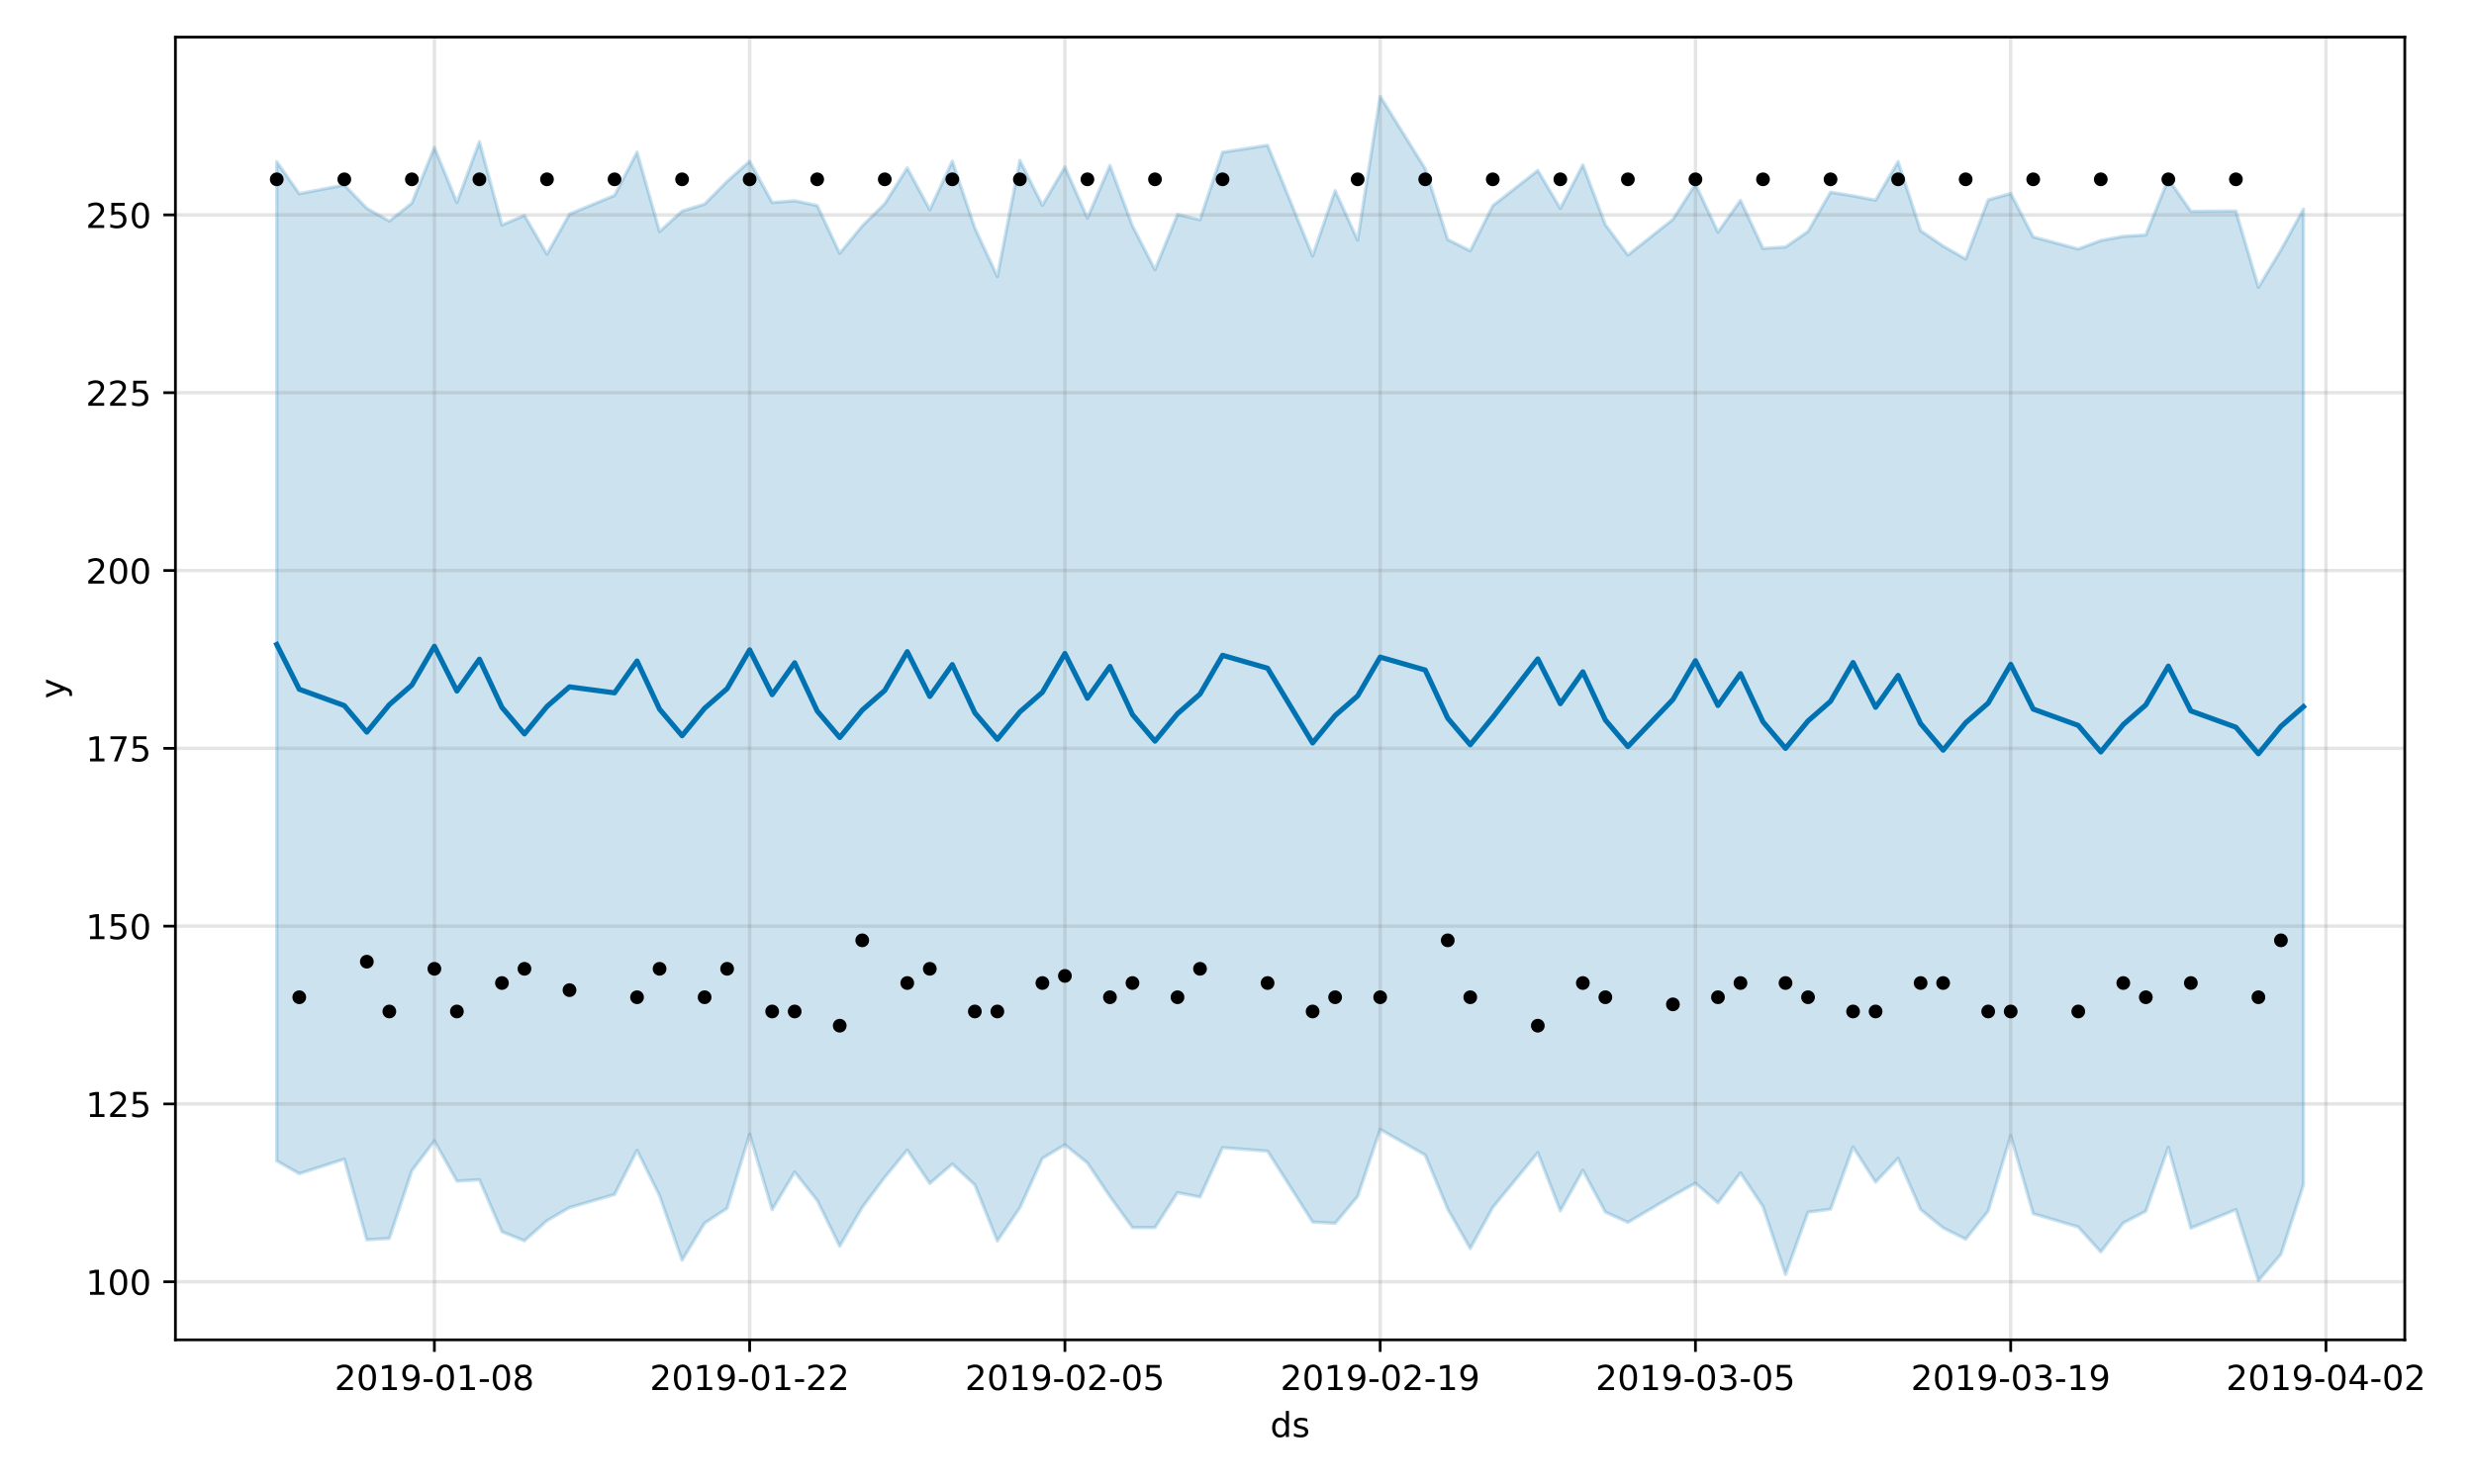 <?xml version="1.0" encoding="utf-8" standalone="no"?>
<!DOCTYPE svg PUBLIC "-//W3C//DTD SVG 1.1//EN"
  "http://www.w3.org/Graphics/SVG/1.1/DTD/svg11.dtd">
<!-- Created with matplotlib (https://matplotlib.org/) -->
<svg height="432pt" version="1.1" viewBox="0 0 720 432" width="720pt" xmlns="http://www.w3.org/2000/svg" xmlns:xlink="http://www.w3.org/1999/xlink">
 <defs>
  <style type="text/css">
*{stroke-linecap:butt;stroke-linejoin:round;}
  </style>
 </defs>
 <g id="figure_1">
  <g id="patch_1">
   <path d="M 0 432 
L 720 432 
L 720 0 
L 0 0 
z
" style="fill:#ffffff;"/>
  </g>
  <g id="axes_1">
   <g id="patch_2">
    <path d="M 51.05 390.04 
L 699.857 390.04 
L 699.857 10.8 
L 51.05 10.8 
z
" style="fill:#ffffff;"/>
   </g>
   <g id="PolyCollection_1">
    <defs>
     <path d="M 80.541 -384.942 
L 80.541 -94.066 
L 87.095 -90.336 
L 100.202 -94.582 
L 106.756 -71.087 
L 113.309 -71.491 
L 119.863 -91.208 
L 126.417 -99.872 
L 132.97 -88.175 
L 139.524 -88.561 
L 146.077 -73.425 
L 152.631 -70.813 
L 159.185 -76.654 
L 165.738 -80.471 
L 178.845 -84.273 
L 185.399 -97.126 
L 191.953 -83.935 
L 198.506 -65.159 
L 205.06 -75.936 
L 211.613 -80.26 
L 218.167 -101.803 
L 224.721 -79.849 
L 231.274 -90.804 
L 237.828 -82.558 
L 244.381 -69.212 
L 250.935 -80.525 
L 257.489 -89.286 
L 264.042 -97.228 
L 270.596 -87.489 
L 277.15 -93.141 
L 283.703 -87.056 
L 290.257 -70.741 
L 296.81 -80.402 
L 303.364 -94.794 
L 309.918 -98.741 
L 316.471 -93.451 
L 323.025 -83.68 
L 329.578 -74.651 
L 336.132 -74.652 
L 342.686 -84.82 
L 349.239 -83.542 
L 355.793 -97.903 
L 368.9 -96.896 
L 382.007 -76.272 
L 388.561 -75.886 
L 395.114 -83.716 
L 401.668 -103.21 
L 414.775 -95.758 
L 421.329 -80.026 
L 427.883 -68.561 
L 434.436 -80.516 
L 447.543 -96.453 
L 454.097 -79.521 
L 460.651 -91.318 
L 467.204 -79.172 
L 473.758 -76.153 
L 486.865 -83.89 
L 493.419 -87.593 
L 499.972 -81.837 
L 506.526 -90.559 
L 513.079 -80.755 
L 519.633 -60.999 
L 526.187 -79.142 
L 532.74 -79.991 
L 539.294 -98.096 
L 545.847 -87.882 
L 552.401 -94.799 
L 558.955 -79.884 
L 565.508 -74.558 
L 572.062 -71.272 
L 578.616 -79.434 
L 585.169 -101.417 
L 591.723 -78.695 
L 604.83 -74.807 
L 611.384 -67.559 
L 617.937 -76.001 
L 624.491 -79.406 
L 631.044 -98.026 
L 637.598 -74.483 
L 650.705 -79.872 
L 657.259 -59.198 
L 663.812 -66.85 
L 670.366 -87.069 
L 670.366 -371.122 
L 670.366 -371.122 
L 663.812 -359.229 
L 657.259 -348.361 
L 650.705 -370.554 
L 637.598 -370.468 
L 631.044 -379.898 
L 624.491 -363.589 
L 617.937 -363.194 
L 611.384 -361.982 
L 604.83 -359.505 
L 591.723 -363.044 
L 585.169 -375.667 
L 578.616 -373.817 
L 572.062 -356.599 
L 565.508 -360.377 
L 558.955 -364.855 
L 552.401 -384.959 
L 545.847 -373.725 
L 539.294 -374.991 
L 532.74 -376.062 
L 526.187 -364.617 
L 519.633 -360.097 
L 513.079 -359.677 
L 506.526 -373.683 
L 499.972 -364.417 
L 493.419 -378.396 
L 486.865 -368.14 
L 473.758 -357.755 
L 467.204 -366.594 
L 460.651 -384.01 
L 454.097 -371.324 
L 447.543 -382.371 
L 434.436 -372.119 
L 427.883 -358.984 
L 421.329 -362.261 
L 414.775 -382.891 
L 401.668 -403.962 
L 395.114 -362.117 
L 388.561 -376.488 
L 382.007 -357.497 
L 368.9 -389.717 
L 355.793 -387.675 
L 349.239 -368.053 
L 342.686 -369.568 
L 336.132 -353.499 
L 329.578 -366.254 
L 323.025 -383.812 
L 316.471 -368.53 
L 309.918 -383.38 
L 303.364 -372.246 
L 296.81 -385.301 
L 290.257 -351.505 
L 283.703 -365.623 
L 277.15 -385.093 
L 270.596 -370.933 
L 264.042 -383.107 
L 257.489 -372.706 
L 250.935 -366.235 
L 244.381 -358.256 
L 237.828 -372.164 
L 231.274 -373.559 
L 224.721 -373.053 
L 218.167 -385.056 
L 211.613 -379.221 
L 205.06 -372.581 
L 198.506 -370.547 
L 191.953 -364.594 
L 185.399 -387.69 
L 178.845 -375.109 
L 165.738 -369.681 
L 159.185 -358.014 
L 152.631 -369.294 
L 146.077 -366.509 
L 139.524 -390.742 
L 132.97 -373.057 
L 126.417 -389.088 
L 119.863 -372.876 
L 113.309 -367.651 
L 106.756 -371.358 
L 100.202 -378.164 
L 87.095 -375.614 
L 80.541 -384.942 
z
" id="md775043bf8" style="stroke:#0072b2;stroke-opacity:0.2;"/>
    </defs>
    <g clip-path="url(#pfedcb527a9)">
     <use style="fill:#0072b2;fill-opacity:0.2;stroke:#0072b2;stroke-opacity:0.2;" x="0" xlink:href="#md775043bf8" y="432"/>
    </g>
   </g>
   <g id="matplotlib.axis_1">
    <g id="xtick_1">
     <g id="line2d_1">
      <path clip-path="url(#pfedcb527a9)" d="M 126.417 390.04 
L 126.417 10.8 
" style="fill:none;stroke:#808080;stroke-linecap:square;stroke-opacity:0.2;"/>
     </g>
     <g id="line2d_2">
      <defs>
       <path d="M 0 0 
L 0 3.5 
" id="mc8184e71ca" style="stroke:#000000;stroke-width:0.8;"/>
      </defs>
      <g>
       <use style="stroke:#000000;stroke-width:0.8;" x="126.417" xlink:href="#mc8184e71ca" y="390.04"/>
      </g>
     </g>
     <g id="text_1">
      <!-- 2019-01-08 -->
      <defs>
       <path d="M 19.188 8.297 
L 53.609 8.297 
L 53.609 0 
L 7.328 0 
L 7.328 8.297 
Q 12.938 14.109 22.625 23.891 
Q 32.328 33.688 34.812 36.531 
Q 39.547 41.844 41.422 45.531 
Q 43.312 49.219 43.312 52.781 
Q 43.312 58.594 39.234 62.25 
Q 35.156 65.922 28.609 65.922 
Q 23.969 65.922 18.812 64.312 
Q 13.672 62.703 7.812 59.422 
L 7.812 69.391 
Q 13.766 71.781 18.938 73 
Q 24.125 74.219 28.422 74.219 
Q 39.75 74.219 46.484 68.547 
Q 53.219 62.891 53.219 53.422 
Q 53.219 48.922 51.531 44.891 
Q 49.859 40.875 45.406 35.406 
Q 44.188 33.984 37.641 27.219 
Q 31.109 20.453 19.188 8.297 
z
" id="DejaVuSans-50"/>
       <path d="M 31.781 66.406 
Q 24.172 66.406 20.328 58.906 
Q 16.5 51.422 16.5 36.375 
Q 16.5 21.391 20.328 13.891 
Q 24.172 6.391 31.781 6.391 
Q 39.453 6.391 43.281 13.891 
Q 47.125 21.391 47.125 36.375 
Q 47.125 51.422 43.281 58.906 
Q 39.453 66.406 31.781 66.406 
z
M 31.781 74.219 
Q 44.047 74.219 50.516 64.516 
Q 56.984 54.828 56.984 36.375 
Q 56.984 17.969 50.516 8.266 
Q 44.047 -1.422 31.781 -1.422 
Q 19.531 -1.422 13.062 8.266 
Q 6.594 17.969 6.594 36.375 
Q 6.594 54.828 13.062 64.516 
Q 19.531 74.219 31.781 74.219 
z
" id="DejaVuSans-48"/>
       <path d="M 12.406 8.297 
L 28.516 8.297 
L 28.516 63.922 
L 10.984 60.406 
L 10.984 69.391 
L 28.422 72.906 
L 38.281 72.906 
L 38.281 8.297 
L 54.391 8.297 
L 54.391 0 
L 12.406 0 
z
" id="DejaVuSans-49"/>
       <path d="M 10.984 1.516 
L 10.984 10.5 
Q 14.703 8.734 18.5 7.812 
Q 22.312 6.891 25.984 6.891 
Q 35.75 6.891 40.891 13.453 
Q 46.047 20.016 46.781 33.406 
Q 43.953 29.203 39.594 26.953 
Q 35.25 24.703 29.984 24.703 
Q 19.047 24.703 12.672 31.312 
Q 6.297 37.938 6.297 49.422 
Q 6.297 60.641 12.938 67.422 
Q 19.578 74.219 30.609 74.219 
Q 43.266 74.219 49.922 64.516 
Q 56.594 54.828 56.594 36.375 
Q 56.594 19.141 48.406 8.859 
Q 40.234 -1.422 26.422 -1.422 
Q 22.703 -1.422 18.891 -0.688 
Q 15.094 0.047 10.984 1.516 
z
M 30.609 32.422 
Q 37.25 32.422 41.125 36.953 
Q 45.016 41.5 45.016 49.422 
Q 45.016 57.281 41.125 61.844 
Q 37.25 66.406 30.609 66.406 
Q 23.969 66.406 20.094 61.844 
Q 16.219 57.281 16.219 49.422 
Q 16.219 41.5 20.094 36.953 
Q 23.969 32.422 30.609 32.422 
z
" id="DejaVuSans-57"/>
       <path d="M 4.891 31.391 
L 31.203 31.391 
L 31.203 23.391 
L 4.891 23.391 
z
" id="DejaVuSans-45"/>
       <path d="M 31.781 34.625 
Q 24.75 34.625 20.719 30.859 
Q 16.703 27.094 16.703 20.516 
Q 16.703 13.922 20.719 10.156 
Q 24.75 6.391 31.781 6.391 
Q 38.812 6.391 42.859 10.172 
Q 46.922 13.969 46.922 20.516 
Q 46.922 27.094 42.891 30.859 
Q 38.875 34.625 31.781 34.625 
z
M 21.922 38.812 
Q 15.578 40.375 12.031 44.719 
Q 8.5 49.078 8.5 55.328 
Q 8.5 64.062 14.719 69.141 
Q 20.953 74.219 31.781 74.219 
Q 42.672 74.219 48.875 69.141 
Q 55.078 64.062 55.078 55.328 
Q 55.078 49.078 51.531 44.719 
Q 48 40.375 41.703 38.812 
Q 48.828 37.156 52.797 32.312 
Q 56.781 27.484 56.781 20.516 
Q 56.781 9.906 50.312 4.234 
Q 43.844 -1.422 31.781 -1.422 
Q 19.734 -1.422 13.25 4.234 
Q 6.781 9.906 6.781 20.516 
Q 6.781 27.484 10.781 32.312 
Q 14.797 37.156 21.922 38.812 
z
M 18.312 54.391 
Q 18.312 48.734 21.844 45.562 
Q 25.391 42.391 31.781 42.391 
Q 38.141 42.391 41.719 45.562 
Q 45.312 48.734 45.312 54.391 
Q 45.312 60.062 41.719 63.234 
Q 38.141 66.406 31.781 66.406 
Q 25.391 66.406 21.844 63.234 
Q 18.312 60.062 18.312 54.391 
z
" id="DejaVuSans-56"/>
      </defs>
      <g transform="translate(97.359 404.638)scale(0.1 -0.1)">
       <use xlink:href="#DejaVuSans-50"/>
       <use x="63.623" xlink:href="#DejaVuSans-48"/>
       <use x="127.246" xlink:href="#DejaVuSans-49"/>
       <use x="190.869" xlink:href="#DejaVuSans-57"/>
       <use x="254.492" xlink:href="#DejaVuSans-45"/>
       <use x="290.576" xlink:href="#DejaVuSans-48"/>
       <use x="354.199" xlink:href="#DejaVuSans-49"/>
       <use x="417.822" xlink:href="#DejaVuSans-45"/>
       <use x="453.906" xlink:href="#DejaVuSans-48"/>
       <use x="517.529" xlink:href="#DejaVuSans-56"/>
      </g>
     </g>
    </g>
    <g id="xtick_2">
     <g id="line2d_3">
      <path clip-path="url(#pfedcb527a9)" d="M 218.167 390.04 
L 218.167 10.8 
" style="fill:none;stroke:#808080;stroke-linecap:square;stroke-opacity:0.2;"/>
     </g>
     <g id="line2d_4">
      <g>
       <use style="stroke:#000000;stroke-width:0.8;" x="218.167" xlink:href="#mc8184e71ca" y="390.04"/>
      </g>
     </g>
     <g id="text_2">
      <!-- 2019-01-22 -->
      <g transform="translate(189.109 404.638)scale(0.1 -0.1)">
       <use xlink:href="#DejaVuSans-50"/>
       <use x="63.623" xlink:href="#DejaVuSans-48"/>
       <use x="127.246" xlink:href="#DejaVuSans-49"/>
       <use x="190.869" xlink:href="#DejaVuSans-57"/>
       <use x="254.492" xlink:href="#DejaVuSans-45"/>
       <use x="290.576" xlink:href="#DejaVuSans-48"/>
       <use x="354.199" xlink:href="#DejaVuSans-49"/>
       <use x="417.822" xlink:href="#DejaVuSans-45"/>
       <use x="453.906" xlink:href="#DejaVuSans-50"/>
       <use x="517.529" xlink:href="#DejaVuSans-50"/>
      </g>
     </g>
    </g>
    <g id="xtick_3">
     <g id="line2d_5">
      <path clip-path="url(#pfedcb527a9)" d="M 309.918 390.04 
L 309.918 10.8 
" style="fill:none;stroke:#808080;stroke-linecap:square;stroke-opacity:0.2;"/>
     </g>
     <g id="line2d_6">
      <g>
       <use style="stroke:#000000;stroke-width:0.8;" x="309.918" xlink:href="#mc8184e71ca" y="390.04"/>
      </g>
     </g>
     <g id="text_3">
      <!-- 2019-02-05 -->
      <defs>
       <path d="M 10.797 72.906 
L 49.516 72.906 
L 49.516 64.594 
L 19.828 64.594 
L 19.828 46.734 
Q 21.969 47.469 24.109 47.828 
Q 26.266 48.188 28.422 48.188 
Q 40.625 48.188 47.75 41.5 
Q 54.891 34.812 54.891 23.391 
Q 54.891 11.625 47.562 5.094 
Q 40.234 -1.422 26.906 -1.422 
Q 22.312 -1.422 17.547 -0.641 
Q 12.797 0.141 7.719 1.703 
L 7.719 11.625 
Q 12.109 9.234 16.797 8.062 
Q 21.484 6.891 26.703 6.891 
Q 35.156 6.891 40.078 11.328 
Q 45.016 15.766 45.016 23.391 
Q 45.016 31 40.078 35.438 
Q 35.156 39.891 26.703 39.891 
Q 22.75 39.891 18.812 39.016 
Q 14.891 38.141 10.797 36.281 
z
" id="DejaVuSans-53"/>
      </defs>
      <g transform="translate(280.86 404.638)scale(0.1 -0.1)">
       <use xlink:href="#DejaVuSans-50"/>
       <use x="63.623" xlink:href="#DejaVuSans-48"/>
       <use x="127.246" xlink:href="#DejaVuSans-49"/>
       <use x="190.869" xlink:href="#DejaVuSans-57"/>
       <use x="254.492" xlink:href="#DejaVuSans-45"/>
       <use x="290.576" xlink:href="#DejaVuSans-48"/>
       <use x="354.199" xlink:href="#DejaVuSans-50"/>
       <use x="417.822" xlink:href="#DejaVuSans-45"/>
       <use x="453.906" xlink:href="#DejaVuSans-48"/>
       <use x="517.529" xlink:href="#DejaVuSans-53"/>
      </g>
     </g>
    </g>
    <g id="xtick_4">
     <g id="line2d_7">
      <path clip-path="url(#pfedcb527a9)" d="M 401.668 390.04 
L 401.668 10.8 
" style="fill:none;stroke:#808080;stroke-linecap:square;stroke-opacity:0.2;"/>
     </g>
     <g id="line2d_8">
      <g>
       <use style="stroke:#000000;stroke-width:0.8;" x="401.668" xlink:href="#mc8184e71ca" y="390.04"/>
      </g>
     </g>
     <g id="text_4">
      <!-- 2019-02-19 -->
      <g transform="translate(372.61 404.638)scale(0.1 -0.1)">
       <use xlink:href="#DejaVuSans-50"/>
       <use x="63.623" xlink:href="#DejaVuSans-48"/>
       <use x="127.246" xlink:href="#DejaVuSans-49"/>
       <use x="190.869" xlink:href="#DejaVuSans-57"/>
       <use x="254.492" xlink:href="#DejaVuSans-45"/>
       <use x="290.576" xlink:href="#DejaVuSans-48"/>
       <use x="354.199" xlink:href="#DejaVuSans-50"/>
       <use x="417.822" xlink:href="#DejaVuSans-45"/>
       <use x="453.906" xlink:href="#DejaVuSans-49"/>
       <use x="517.529" xlink:href="#DejaVuSans-57"/>
      </g>
     </g>
    </g>
    <g id="xtick_5">
     <g id="line2d_9">
      <path clip-path="url(#pfedcb527a9)" d="M 493.419 390.04 
L 493.419 10.8 
" style="fill:none;stroke:#808080;stroke-linecap:square;stroke-opacity:0.2;"/>
     </g>
     <g id="line2d_10">
      <g>
       <use style="stroke:#000000;stroke-width:0.8;" x="493.419" xlink:href="#mc8184e71ca" y="390.04"/>
      </g>
     </g>
     <g id="text_5">
      <!-- 2019-03-05 -->
      <defs>
       <path d="M 40.578 39.312 
Q 47.656 37.797 51.625 33 
Q 55.609 28.219 55.609 21.188 
Q 55.609 10.406 48.188 4.484 
Q 40.766 -1.422 27.094 -1.422 
Q 22.516 -1.422 17.656 -0.516 
Q 12.797 0.391 7.625 2.203 
L 7.625 11.719 
Q 11.719 9.328 16.594 8.109 
Q 21.484 6.891 26.812 6.891 
Q 36.078 6.891 40.938 10.547 
Q 45.797 14.203 45.797 21.188 
Q 45.797 27.641 41.281 31.266 
Q 36.766 34.906 28.719 34.906 
L 20.219 34.906 
L 20.219 43.016 
L 29.109 43.016 
Q 36.375 43.016 40.234 45.922 
Q 44.094 48.828 44.094 54.297 
Q 44.094 59.906 40.109 62.906 
Q 36.141 65.922 28.719 65.922 
Q 24.656 65.922 20.016 65.031 
Q 15.375 64.156 9.812 62.312 
L 9.812 71.094 
Q 15.438 72.656 20.344 73.438 
Q 25.25 74.219 29.594 74.219 
Q 40.828 74.219 47.359 69.109 
Q 53.906 64.016 53.906 55.328 
Q 53.906 49.266 50.438 45.094 
Q 46.969 40.922 40.578 39.312 
z
" id="DejaVuSans-51"/>
      </defs>
      <g transform="translate(464.361 404.638)scale(0.1 -0.1)">
       <use xlink:href="#DejaVuSans-50"/>
       <use x="63.623" xlink:href="#DejaVuSans-48"/>
       <use x="127.246" xlink:href="#DejaVuSans-49"/>
       <use x="190.869" xlink:href="#DejaVuSans-57"/>
       <use x="254.492" xlink:href="#DejaVuSans-45"/>
       <use x="290.576" xlink:href="#DejaVuSans-48"/>
       <use x="354.199" xlink:href="#DejaVuSans-51"/>
       <use x="417.822" xlink:href="#DejaVuSans-45"/>
       <use x="453.906" xlink:href="#DejaVuSans-48"/>
       <use x="517.529" xlink:href="#DejaVuSans-53"/>
      </g>
     </g>
    </g>
    <g id="xtick_6">
     <g id="line2d_11">
      <path clip-path="url(#pfedcb527a9)" d="M 585.169 390.04 
L 585.169 10.8 
" style="fill:none;stroke:#808080;stroke-linecap:square;stroke-opacity:0.2;"/>
     </g>
     <g id="line2d_12">
      <g>
       <use style="stroke:#000000;stroke-width:0.8;" x="585.169" xlink:href="#mc8184e71ca" y="390.04"/>
      </g>
     </g>
     <g id="text_6">
      <!-- 2019-03-19 -->
      <g transform="translate(556.111 404.638)scale(0.1 -0.1)">
       <use xlink:href="#DejaVuSans-50"/>
       <use x="63.623" xlink:href="#DejaVuSans-48"/>
       <use x="127.246" xlink:href="#DejaVuSans-49"/>
       <use x="190.869" xlink:href="#DejaVuSans-57"/>
       <use x="254.492" xlink:href="#DejaVuSans-45"/>
       <use x="290.576" xlink:href="#DejaVuSans-48"/>
       <use x="354.199" xlink:href="#DejaVuSans-51"/>
       <use x="417.822" xlink:href="#DejaVuSans-45"/>
       <use x="453.906" xlink:href="#DejaVuSans-49"/>
       <use x="517.529" xlink:href="#DejaVuSans-57"/>
      </g>
     </g>
    </g>
    <g id="xtick_7">
     <g id="line2d_13">
      <path clip-path="url(#pfedcb527a9)" d="M 676.92 390.04 
L 676.92 10.8 
" style="fill:none;stroke:#808080;stroke-linecap:square;stroke-opacity:0.2;"/>
     </g>
     <g id="line2d_14">
      <g>
       <use style="stroke:#000000;stroke-width:0.8;" x="676.92" xlink:href="#mc8184e71ca" y="390.04"/>
      </g>
     </g>
     <g id="text_7">
      <!-- 2019-04-02 -->
      <defs>
       <path d="M 37.797 64.312 
L 12.891 25.391 
L 37.797 25.391 
z
M 35.203 72.906 
L 47.609 72.906 
L 47.609 25.391 
L 58.016 25.391 
L 58.016 17.188 
L 47.609 17.188 
L 47.609 0 
L 37.797 0 
L 37.797 17.188 
L 4.891 17.188 
L 4.891 26.703 
z
" id="DejaVuSans-52"/>
      </defs>
      <g transform="translate(647.862 404.638)scale(0.1 -0.1)">
       <use xlink:href="#DejaVuSans-50"/>
       <use x="63.623" xlink:href="#DejaVuSans-48"/>
       <use x="127.246" xlink:href="#DejaVuSans-49"/>
       <use x="190.869" xlink:href="#DejaVuSans-57"/>
       <use x="254.492" xlink:href="#DejaVuSans-45"/>
       <use x="290.576" xlink:href="#DejaVuSans-48"/>
       <use x="354.199" xlink:href="#DejaVuSans-52"/>
       <use x="417.822" xlink:href="#DejaVuSans-45"/>
       <use x="453.906" xlink:href="#DejaVuSans-48"/>
       <use x="517.529" xlink:href="#DejaVuSans-50"/>
      </g>
     </g>
    </g>
    <g id="text_8">
     <!-- ds -->
     <defs>
      <path d="M 45.406 46.391 
L 45.406 75.984 
L 54.391 75.984 
L 54.391 0 
L 45.406 0 
L 45.406 8.203 
Q 42.578 3.328 38.25 0.953 
Q 33.938 -1.422 27.875 -1.422 
Q 17.969 -1.422 11.734 6.484 
Q 5.516 14.406 5.516 27.297 
Q 5.516 40.188 11.734 48.094 
Q 17.969 56 27.875 56 
Q 33.938 56 38.25 53.625 
Q 42.578 51.266 45.406 46.391 
z
M 14.797 27.297 
Q 14.797 17.391 18.875 11.75 
Q 22.953 6.109 30.078 6.109 
Q 37.203 6.109 41.297 11.75 
Q 45.406 17.391 45.406 27.297 
Q 45.406 37.203 41.297 42.844 
Q 37.203 48.484 30.078 48.484 
Q 22.953 48.484 18.875 42.844 
Q 14.797 37.203 14.797 27.297 
z
" id="DejaVuSans-100"/>
      <path d="M 44.281 53.078 
L 44.281 44.578 
Q 40.484 46.531 36.375 47.5 
Q 32.281 48.484 27.875 48.484 
Q 21.188 48.484 17.844 46.438 
Q 14.5 44.391 14.5 40.281 
Q 14.5 37.156 16.891 35.375 
Q 19.281 33.594 26.516 31.984 
L 29.594 31.297 
Q 39.156 29.25 43.188 25.516 
Q 47.219 21.781 47.219 15.094 
Q 47.219 7.469 41.188 3.016 
Q 35.156 -1.422 24.609 -1.422 
Q 20.219 -1.422 15.453 -0.562 
Q 10.688 0.297 5.422 2 
L 5.422 11.281 
Q 10.406 8.688 15.234 7.391 
Q 20.062 6.109 24.812 6.109 
Q 31.156 6.109 34.562 8.281 
Q 37.984 10.453 37.984 14.406 
Q 37.984 18.062 35.516 20.016 
Q 33.062 21.969 24.703 23.781 
L 21.578 24.516 
Q 13.234 26.266 9.516 29.906 
Q 5.812 33.547 5.812 39.891 
Q 5.812 47.609 11.281 51.797 
Q 16.75 56 26.812 56 
Q 31.781 56 36.172 55.266 
Q 40.578 54.547 44.281 53.078 
z
" id="DejaVuSans-115"/>
     </defs>
     <g transform="translate(369.675 418.317)scale(0.1 -0.1)">
      <use xlink:href="#DejaVuSans-100"/>
      <use x="63.477" xlink:href="#DejaVuSans-115"/>
     </g>
    </g>
   </g>
   <g id="matplotlib.axis_2">
    <g id="ytick_1">
     <g id="line2d_15">
      <path clip-path="url(#pfedcb527a9)" d="M 51.05 373.121 
L 699.857 373.121 
" style="fill:none;stroke:#808080;stroke-linecap:square;stroke-opacity:0.2;"/>
     </g>
     <g id="line2d_16">
      <defs>
       <path d="M 0 0 
L -3.5 0 
" id="m9ec7ccb806" style="stroke:#000000;stroke-width:0.8;"/>
      </defs>
      <g>
       <use style="stroke:#000000;stroke-width:0.8;" x="51.05" xlink:href="#m9ec7ccb806" y="373.121"/>
      </g>
     </g>
     <g id="text_9">
      <!-- 100 -->
      <g transform="translate(24.962 376.921)scale(0.1 -0.1)">
       <use xlink:href="#DejaVuSans-49"/>
       <use x="63.623" xlink:href="#DejaVuSans-48"/>
       <use x="127.246" xlink:href="#DejaVuSans-48"/>
      </g>
     </g>
    </g>
    <g id="ytick_2">
     <g id="line2d_17">
      <path clip-path="url(#pfedcb527a9)" d="M 51.05 321.36 
L 699.857 321.36 
" style="fill:none;stroke:#808080;stroke-linecap:square;stroke-opacity:0.2;"/>
     </g>
     <g id="line2d_18">
      <g>
       <use style="stroke:#000000;stroke-width:0.8;" x="51.05" xlink:href="#m9ec7ccb806" y="321.36"/>
      </g>
     </g>
     <g id="text_10">
      <!-- 125 -->
      <g transform="translate(24.962 325.159)scale(0.1 -0.1)">
       <use xlink:href="#DejaVuSans-49"/>
       <use x="63.623" xlink:href="#DejaVuSans-50"/>
       <use x="127.246" xlink:href="#DejaVuSans-53"/>
      </g>
     </g>
    </g>
    <g id="ytick_3">
     <g id="line2d_19">
      <path clip-path="url(#pfedcb527a9)" d="M 51.05 269.599 
L 699.857 269.599 
" style="fill:none;stroke:#808080;stroke-linecap:square;stroke-opacity:0.2;"/>
     </g>
     <g id="line2d_20">
      <g>
       <use style="stroke:#000000;stroke-width:0.8;" x="51.05" xlink:href="#m9ec7ccb806" y="269.599"/>
      </g>
     </g>
     <g id="text_11">
      <!-- 150 -->
      <g transform="translate(24.962 273.398)scale(0.1 -0.1)">
       <use xlink:href="#DejaVuSans-49"/>
       <use x="63.623" xlink:href="#DejaVuSans-53"/>
       <use x="127.246" xlink:href="#DejaVuSans-48"/>
      </g>
     </g>
    </g>
    <g id="ytick_4">
     <g id="line2d_21">
      <path clip-path="url(#pfedcb527a9)" d="M 51.05 217.838 
L 699.857 217.838 
" style="fill:none;stroke:#808080;stroke-linecap:square;stroke-opacity:0.2;"/>
     </g>
     <g id="line2d_22">
      <g>
       <use style="stroke:#000000;stroke-width:0.8;" x="51.05" xlink:href="#m9ec7ccb806" y="217.838"/>
      </g>
     </g>
     <g id="text_12">
      <!-- 175 -->
      <defs>
       <path d="M 8.203 72.906 
L 55.078 72.906 
L 55.078 68.703 
L 28.609 0 
L 18.312 0 
L 43.219 64.594 
L 8.203 64.594 
z
" id="DejaVuSans-55"/>
      </defs>
      <g transform="translate(24.962 221.637)scale(0.1 -0.1)">
       <use xlink:href="#DejaVuSans-49"/>
       <use x="63.623" xlink:href="#DejaVuSans-55"/>
       <use x="127.246" xlink:href="#DejaVuSans-53"/>
      </g>
     </g>
    </g>
    <g id="ytick_5">
     <g id="line2d_23">
      <path clip-path="url(#pfedcb527a9)" d="M 51.05 166.076 
L 699.857 166.076 
" style="fill:none;stroke:#808080;stroke-linecap:square;stroke-opacity:0.2;"/>
     </g>
     <g id="line2d_24">
      <g>
       <use style="stroke:#000000;stroke-width:0.8;" x="51.05" xlink:href="#m9ec7ccb806" y="166.076"/>
      </g>
     </g>
     <g id="text_13">
      <!-- 200 -->
      <g transform="translate(24.962 169.876)scale(0.1 -0.1)">
       <use xlink:href="#DejaVuSans-50"/>
       <use x="63.623" xlink:href="#DejaVuSans-48"/>
       <use x="127.246" xlink:href="#DejaVuSans-48"/>
      </g>
     </g>
    </g>
    <g id="ytick_6">
     <g id="line2d_25">
      <path clip-path="url(#pfedcb527a9)" d="M 51.05 114.315 
L 699.857 114.315 
" style="fill:none;stroke:#808080;stroke-linecap:square;stroke-opacity:0.2;"/>
     </g>
     <g id="line2d_26">
      <g>
       <use style="stroke:#000000;stroke-width:0.8;" x="51.05" xlink:href="#m9ec7ccb806" y="114.315"/>
      </g>
     </g>
     <g id="text_14">
      <!-- 225 -->
      <g transform="translate(24.962 118.114)scale(0.1 -0.1)">
       <use xlink:href="#DejaVuSans-50"/>
       <use x="63.623" xlink:href="#DejaVuSans-50"/>
       <use x="127.246" xlink:href="#DejaVuSans-53"/>
      </g>
     </g>
    </g>
    <g id="ytick_7">
     <g id="line2d_27">
      <path clip-path="url(#pfedcb527a9)" d="M 51.05 62.554 
L 699.857 62.554 
" style="fill:none;stroke:#808080;stroke-linecap:square;stroke-opacity:0.2;"/>
     </g>
     <g id="line2d_28">
      <g>
       <use style="stroke:#000000;stroke-width:0.8;" x="51.05" xlink:href="#m9ec7ccb806" y="62.554"/>
      </g>
     </g>
     <g id="text_15">
      <!-- 250 -->
      <g transform="translate(24.962 66.353)scale(0.1 -0.1)">
       <use xlink:href="#DejaVuSans-50"/>
       <use x="63.623" xlink:href="#DejaVuSans-53"/>
       <use x="127.246" xlink:href="#DejaVuSans-48"/>
      </g>
     </g>
    </g>
    <g id="text_16">
     <!-- y -->
     <defs>
      <path d="M 32.172 -5.078 
Q 28.375 -14.844 24.75 -17.812 
Q 21.141 -20.797 15.094 -20.797 
L 7.906 -20.797 
L 7.906 -13.281 
L 13.188 -13.281 
Q 16.891 -13.281 18.938 -11.516 
Q 21 -9.766 23.484 -3.219 
L 25.094 0.875 
L 2.984 54.688 
L 12.5 54.688 
L 29.594 11.922 
L 46.688 54.688 
L 56.203 54.688 
z
" id="DejaVuSans-121"/>
     </defs>
     <g transform="translate(18.883 203.379)rotate(-90)scale(0.1 -0.1)">
      <use xlink:href="#DejaVuSans-121"/>
     </g>
    </g>
   </g>
   <g id="line2d_29">
    <defs>
     <path d="M 0 1.5 
C 0.398 1.5 0.779 1.342 1.061 1.061 
C 1.342 0.779 1.5 0.398 1.5 0 
C 1.5 -0.398 1.342 -0.779 1.061 -1.061 
C 0.779 -1.342 0.398 -1.5 0 -1.5 
C -0.398 -1.5 -0.779 -1.342 -1.061 -1.061 
C -1.342 -0.779 -1.5 -0.398 -1.5 0 
C -1.5 0.398 -1.342 0.779 -1.061 1.061 
C -0.779 1.342 -0.398 1.5 0 1.5 
z
" id="m66eb6a44dd" style="stroke:#000000;"/>
    </defs>
    <g clip-path="url(#pfedcb527a9)">
     <use style="stroke:#000000;" x="80.541" xlink:href="#m66eb6a44dd" y="52.202"/>
     <use style="stroke:#000000;" x="87.095" xlink:href="#m66eb6a44dd" y="290.303"/>
     <use style="stroke:#000000;" x="100.202" xlink:href="#m66eb6a44dd" y="52.202"/>
     <use style="stroke:#000000;" x="106.756" xlink:href="#m66eb6a44dd" y="279.951"/>
     <use style="stroke:#000000;" x="113.309" xlink:href="#m66eb6a44dd" y="294.444"/>
     <use style="stroke:#000000;" x="119.863" xlink:href="#m66eb6a44dd" y="52.202"/>
     <use style="stroke:#000000;" x="126.417" xlink:href="#m66eb6a44dd" y="282.022"/>
     <use style="stroke:#000000;" x="132.97" xlink:href="#m66eb6a44dd" y="294.444"/>
     <use style="stroke:#000000;" x="139.524" xlink:href="#m66eb6a44dd" y="52.202"/>
     <use style="stroke:#000000;" x="146.077" xlink:href="#m66eb6a44dd" y="286.162"/>
     <use style="stroke:#000000;" x="152.631" xlink:href="#m66eb6a44dd" y="282.022"/>
     <use style="stroke:#000000;" x="159.185" xlink:href="#m66eb6a44dd" y="52.202"/>
     <use style="stroke:#000000;" x="165.738" xlink:href="#m66eb6a44dd" y="288.233"/>
     <use style="stroke:#000000;" x="178.845" xlink:href="#m66eb6a44dd" y="52.202"/>
     <use style="stroke:#000000;" x="185.399" xlink:href="#m66eb6a44dd" y="290.303"/>
     <use style="stroke:#000000;" x="191.953" xlink:href="#m66eb6a44dd" y="282.022"/>
     <use style="stroke:#000000;" x="198.506" xlink:href="#m66eb6a44dd" y="52.202"/>
     <use style="stroke:#000000;" x="205.06" xlink:href="#m66eb6a44dd" y="290.303"/>
     <use style="stroke:#000000;" x="211.613" xlink:href="#m66eb6a44dd" y="282.022"/>
     <use style="stroke:#000000;" x="218.167" xlink:href="#m66eb6a44dd" y="52.202"/>
     <use style="stroke:#000000;" x="224.721" xlink:href="#m66eb6a44dd" y="294.444"/>
     <use style="stroke:#000000;" x="231.274" xlink:href="#m66eb6a44dd" y="294.444"/>
     <use style="stroke:#000000;" x="237.828" xlink:href="#m66eb6a44dd" y="52.202"/>
     <use style="stroke:#000000;" x="244.381" xlink:href="#m66eb6a44dd" y="298.585"/>
     <use style="stroke:#000000;" x="250.935" xlink:href="#m66eb6a44dd" y="273.74"/>
     <use style="stroke:#000000;" x="257.489" xlink:href="#m66eb6a44dd" y="52.202"/>
     <use style="stroke:#000000;" x="264.042" xlink:href="#m66eb6a44dd" y="286.162"/>
     <use style="stroke:#000000;" x="270.596" xlink:href="#m66eb6a44dd" y="282.022"/>
     <use style="stroke:#000000;" x="277.15" xlink:href="#m66eb6a44dd" y="52.202"/>
     <use style="stroke:#000000;" x="283.703" xlink:href="#m66eb6a44dd" y="294.444"/>
     <use style="stroke:#000000;" x="290.257" xlink:href="#m66eb6a44dd" y="294.444"/>
     <use style="stroke:#000000;" x="296.81" xlink:href="#m66eb6a44dd" y="52.202"/>
     <use style="stroke:#000000;" x="303.364" xlink:href="#m66eb6a44dd" y="286.162"/>
     <use style="stroke:#000000;" x="309.918" xlink:href="#m66eb6a44dd" y="284.092"/>
     <use style="stroke:#000000;" x="316.471" xlink:href="#m66eb6a44dd" y="52.202"/>
     <use style="stroke:#000000;" x="323.025" xlink:href="#m66eb6a44dd" y="290.303"/>
     <use style="stroke:#000000;" x="329.578" xlink:href="#m66eb6a44dd" y="286.162"/>
     <use style="stroke:#000000;" x="336.132" xlink:href="#m66eb6a44dd" y="52.202"/>
     <use style="stroke:#000000;" x="342.686" xlink:href="#m66eb6a44dd" y="290.303"/>
     <use style="stroke:#000000;" x="349.239" xlink:href="#m66eb6a44dd" y="282.022"/>
     <use style="stroke:#000000;" x="355.793" xlink:href="#m66eb6a44dd" y="52.202"/>
     <use style="stroke:#000000;" x="368.9" xlink:href="#m66eb6a44dd" y="286.162"/>
     <use style="stroke:#000000;" x="382.007" xlink:href="#m66eb6a44dd" y="294.444"/>
     <use style="stroke:#000000;" x="388.561" xlink:href="#m66eb6a44dd" y="290.303"/>
     <use style="stroke:#000000;" x="395.114" xlink:href="#m66eb6a44dd" y="52.202"/>
     <use style="stroke:#000000;" x="401.668" xlink:href="#m66eb6a44dd" y="290.303"/>
     <use style="stroke:#000000;" x="414.775" xlink:href="#m66eb6a44dd" y="52.202"/>
     <use style="stroke:#000000;" x="421.329" xlink:href="#m66eb6a44dd" y="273.74"/>
     <use style="stroke:#000000;" x="427.883" xlink:href="#m66eb6a44dd" y="290.303"/>
     <use style="stroke:#000000;" x="434.436" xlink:href="#m66eb6a44dd" y="52.202"/>
     <use style="stroke:#000000;" x="447.543" xlink:href="#m66eb6a44dd" y="298.585"/>
     <use style="stroke:#000000;" x="454.097" xlink:href="#m66eb6a44dd" y="52.202"/>
     <use style="stroke:#000000;" x="460.651" xlink:href="#m66eb6a44dd" y="286.162"/>
     <use style="stroke:#000000;" x="467.204" xlink:href="#m66eb6a44dd" y="290.303"/>
     <use style="stroke:#000000;" x="473.758" xlink:href="#m66eb6a44dd" y="52.202"/>
     <use style="stroke:#000000;" x="486.865" xlink:href="#m66eb6a44dd" y="292.374"/>
     <use style="stroke:#000000;" x="493.419" xlink:href="#m66eb6a44dd" y="52.202"/>
     <use style="stroke:#000000;" x="499.972" xlink:href="#m66eb6a44dd" y="290.303"/>
     <use style="stroke:#000000;" x="506.526" xlink:href="#m66eb6a44dd" y="286.162"/>
     <use style="stroke:#000000;" x="513.079" xlink:href="#m66eb6a44dd" y="52.202"/>
     <use style="stroke:#000000;" x="519.633" xlink:href="#m66eb6a44dd" y="286.162"/>
     <use style="stroke:#000000;" x="526.187" xlink:href="#m66eb6a44dd" y="290.303"/>
     <use style="stroke:#000000;" x="532.74" xlink:href="#m66eb6a44dd" y="52.202"/>
     <use style="stroke:#000000;" x="539.294" xlink:href="#m66eb6a44dd" y="294.444"/>
     <use style="stroke:#000000;" x="545.847" xlink:href="#m66eb6a44dd" y="294.444"/>
     <use style="stroke:#000000;" x="552.401" xlink:href="#m66eb6a44dd" y="52.202"/>
     <use style="stroke:#000000;" x="558.955" xlink:href="#m66eb6a44dd" y="286.162"/>
     <use style="stroke:#000000;" x="565.508" xlink:href="#m66eb6a44dd" y="286.162"/>
     <use style="stroke:#000000;" x="572.062" xlink:href="#m66eb6a44dd" y="52.202"/>
     <use style="stroke:#000000;" x="578.616" xlink:href="#m66eb6a44dd" y="294.444"/>
     <use style="stroke:#000000;" x="585.169" xlink:href="#m66eb6a44dd" y="294.444"/>
     <use style="stroke:#000000;" x="591.723" xlink:href="#m66eb6a44dd" y="52.202"/>
     <use style="stroke:#000000;" x="604.83" xlink:href="#m66eb6a44dd" y="294.444"/>
     <use style="stroke:#000000;" x="611.384" xlink:href="#m66eb6a44dd" y="52.202"/>
     <use style="stroke:#000000;" x="617.937" xlink:href="#m66eb6a44dd" y="286.162"/>
     <use style="stroke:#000000;" x="624.491" xlink:href="#m66eb6a44dd" y="290.303"/>
     <use style="stroke:#000000;" x="631.044" xlink:href="#m66eb6a44dd" y="52.202"/>
     <use style="stroke:#000000;" x="637.598" xlink:href="#m66eb6a44dd" y="286.162"/>
     <use style="stroke:#000000;" x="650.705" xlink:href="#m66eb6a44dd" y="52.202"/>
     <use style="stroke:#000000;" x="657.259" xlink:href="#m66eb6a44dd" y="290.303"/>
     <use style="stroke:#000000;" x="663.812" xlink:href="#m66eb6a44dd" y="273.74"/>
    </g>
   </g>
   <g id="line2d_30">
    <path clip-path="url(#pfedcb527a9)" d="M 80.541 187.613 
L 87.095 200.642 
L 100.202 205.393 
L 106.756 213.118 
L 113.309 205.134 
L 119.863 199.421 
L 126.417 188.139 
L 132.97 201.168 
L 139.524 191.895 
L 146.077 205.918 
L 152.631 213.644 
L 159.185 205.66 
L 165.738 199.947 
L 178.845 201.693 
L 185.399 192.421 
L 191.953 206.443 
L 198.506 214.169 
L 205.06 206.185 
L 211.613 200.472 
L 218.167 189.189 
L 224.721 202.218 
L 231.274 192.946 
L 237.828 206.969 
L 244.381 214.694 
L 250.935 206.71 
L 257.489 200.997 
L 264.042 189.715 
L 270.596 202.743 
L 277.15 193.471 
L 283.703 207.494 
L 290.257 215.219 
L 296.81 207.236 
L 303.364 201.523 
L 309.918 190.24 
L 316.471 203.269 
L 323.025 193.996 
L 329.578 208.019 
L 336.132 215.745 
L 342.686 207.761 
L 349.239 202.048 
L 355.793 190.765 
L 368.9 194.522 
L 382.007 216.27 
L 388.561 208.286 
L 395.114 202.573 
L 401.668 191.29 
L 414.775 195.047 
L 421.329 209.07 
L 427.883 216.795 
L 434.436 208.811 
L 447.543 191.816 
L 454.097 204.845 
L 460.651 195.572 
L 467.204 209.595 
L 473.758 217.321 
L 486.865 203.624 
L 493.419 192.341 
L 499.972 205.37 
L 506.526 196.098 
L 513.079 210.12 
L 519.633 217.846 
L 526.187 209.862 
L 532.74 204.149 
L 539.294 192.866 
L 545.847 205.895 
L 552.401 196.623 
L 558.955 210.646 
L 565.508 218.371 
L 572.062 210.387 
L 578.616 204.674 
L 585.169 193.392 
L 591.723 206.42 
L 604.83 211.171 
L 611.384 218.896 
L 617.937 210.913 
L 624.491 205.2 
L 631.044 193.917 
L 637.598 206.946 
L 650.705 211.696 
L 657.259 219.422 
L 663.812 211.438 
L 670.366 205.725 
" style="fill:none;stroke:#0072b2;stroke-linecap:square;stroke-width:1.5;"/>
   </g>
   <g id="patch_3">
    <path d="M 51.05 390.04 
L 51.05 10.8 
" style="fill:none;stroke:#000000;stroke-linecap:square;stroke-linejoin:miter;stroke-width:0.8;"/>
   </g>
   <g id="patch_4">
    <path d="M 699.857 390.04 
L 699.857 10.8 
" style="fill:none;stroke:#000000;stroke-linecap:square;stroke-linejoin:miter;stroke-width:0.8;"/>
   </g>
   <g id="patch_5">
    <path d="M 51.05 390.04 
L 699.857 390.04 
" style="fill:none;stroke:#000000;stroke-linecap:square;stroke-linejoin:miter;stroke-width:0.8;"/>
   </g>
   <g id="patch_6">
    <path d="M 51.05 10.8 
L 699.857 10.8 
" style="fill:none;stroke:#000000;stroke-linecap:square;stroke-linejoin:miter;stroke-width:0.8;"/>
   </g>
  </g>
 </g>
 <defs>
  <clipPath id="pfedcb527a9">
   <rect height="379.24" width="648.807" x="51.05" y="10.8"/>
  </clipPath>
 </defs>
</svg>
